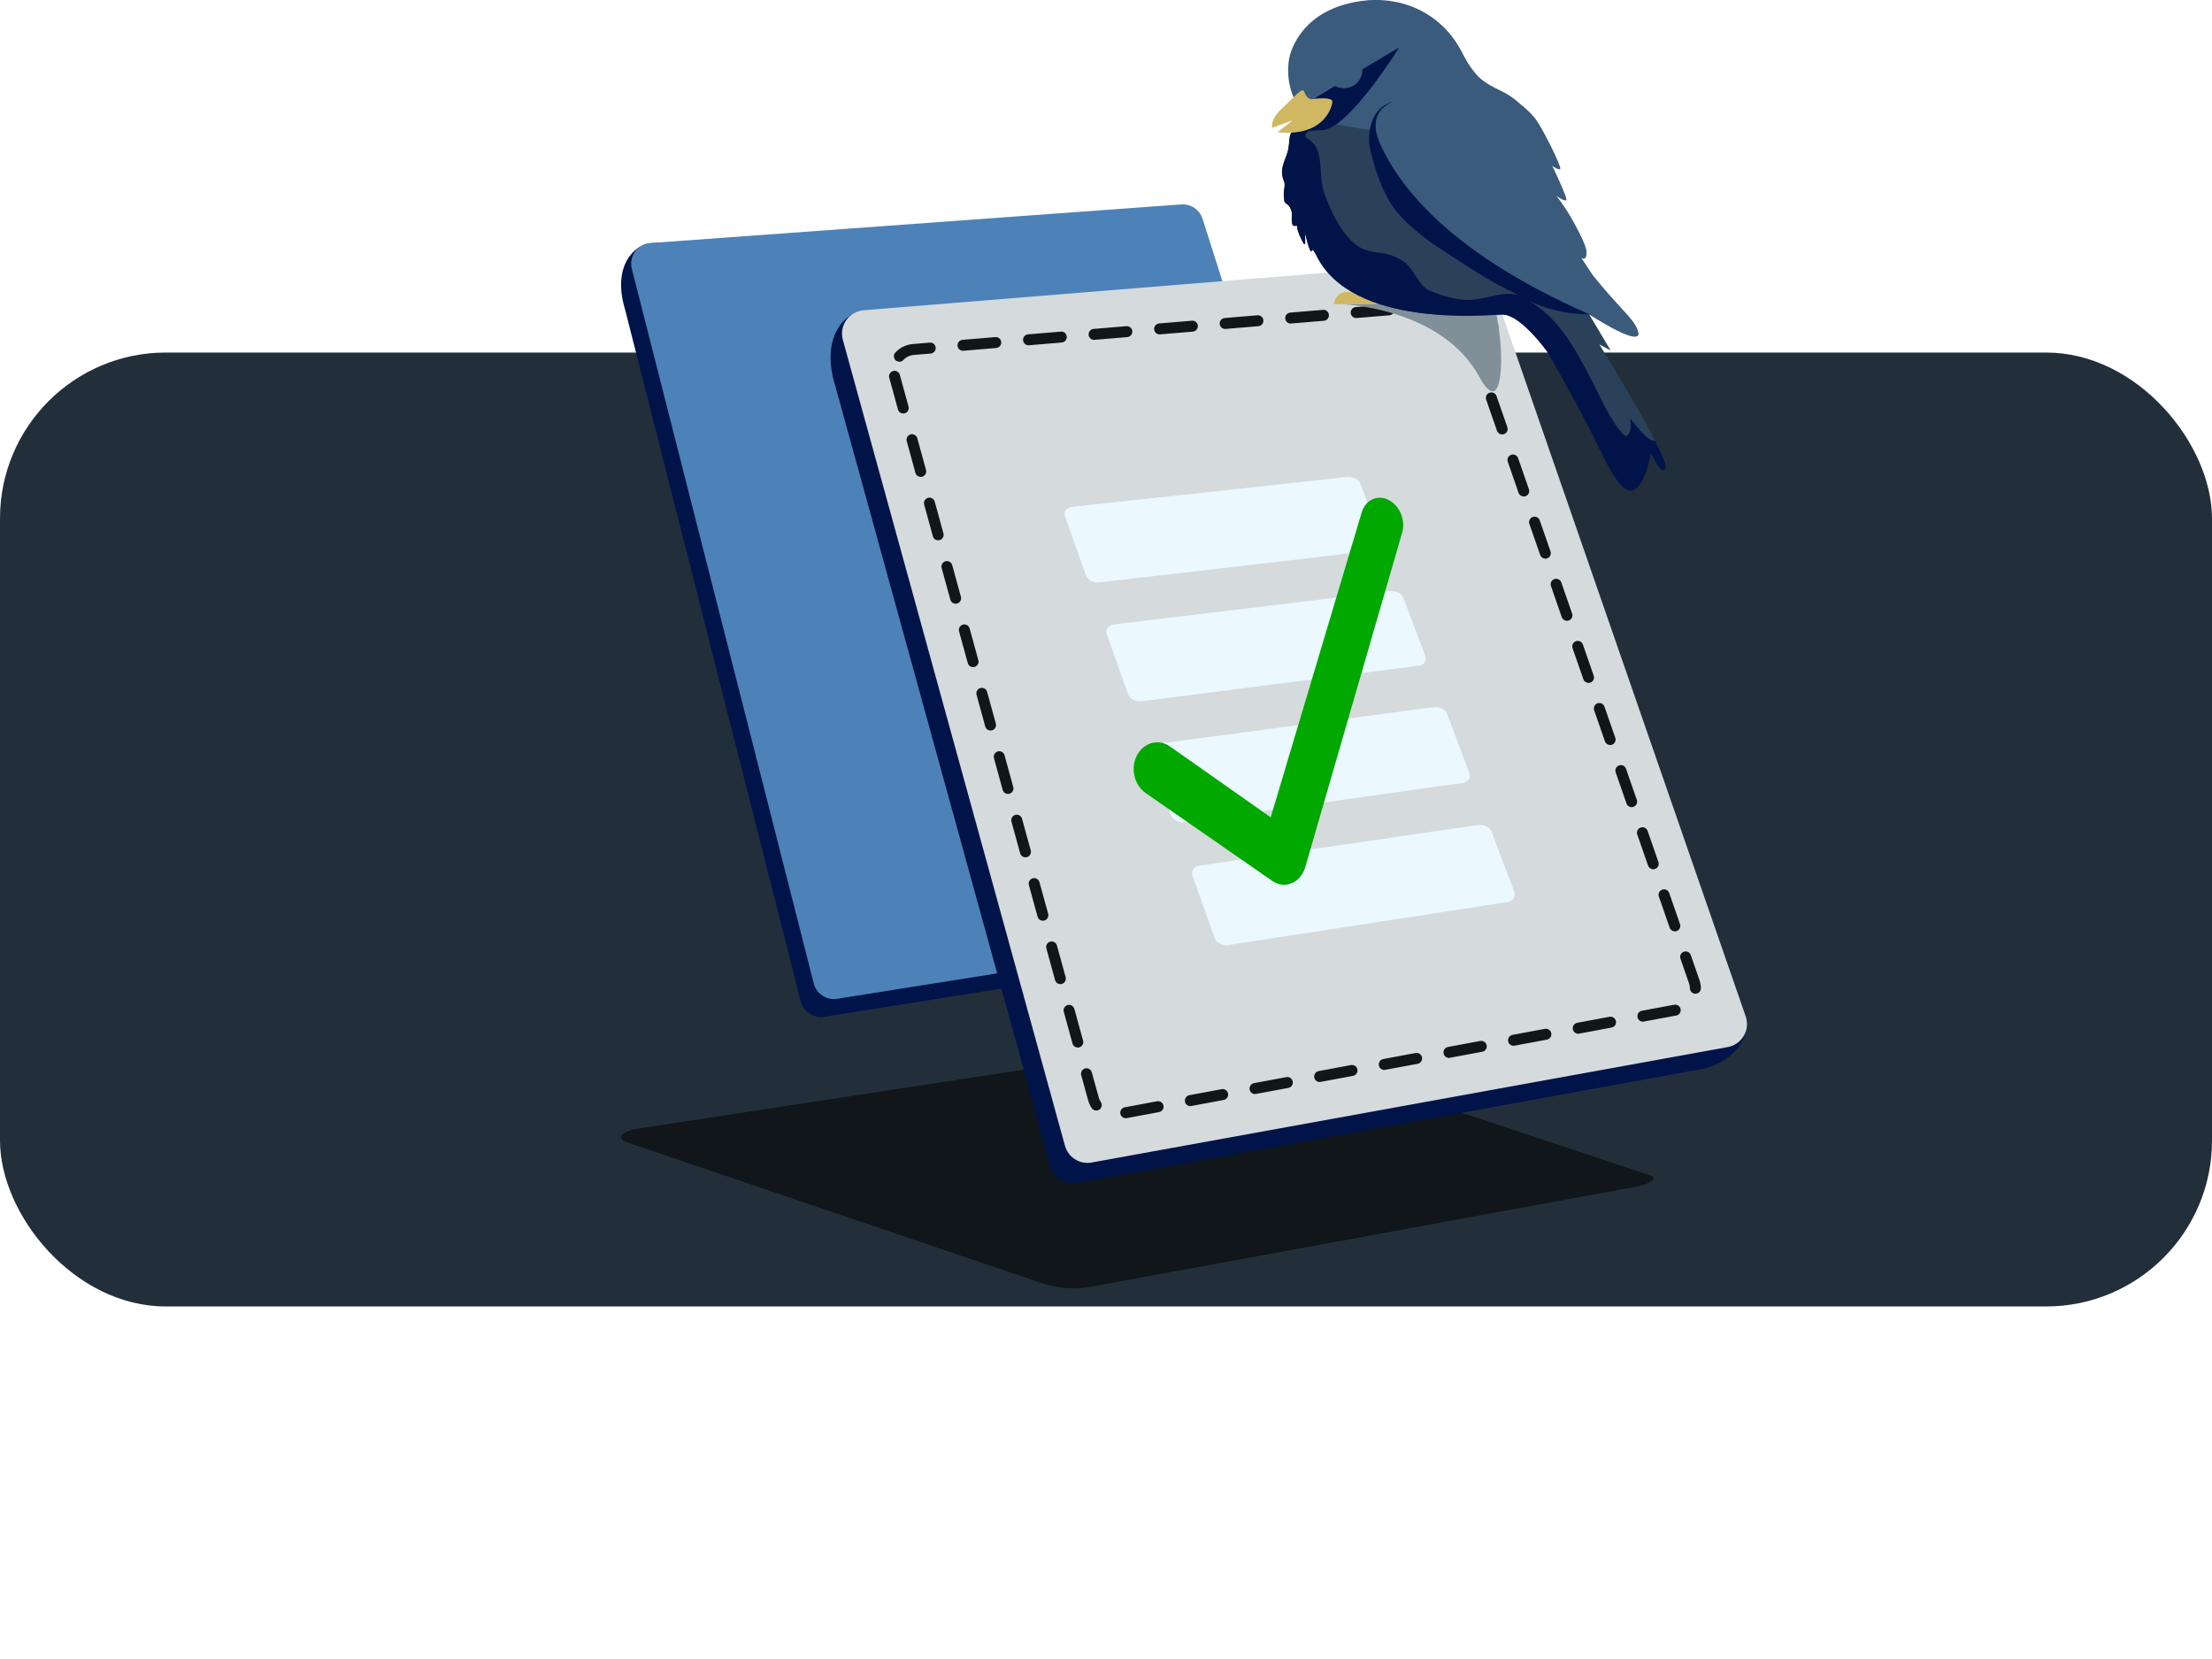 <svg width="320" height="240" viewBox="0 0 320 240" fill="none" xmlns="http://www.w3.org/2000/svg">
<rect y="51" width="320" height="138" rx="24" fill="#222F3B"/>
<path d="M238.901 170.097L178.861 150.137C178.733 150.097 178.598 150.081 178.47 150.105L93.453 163.088C89.633 163.526 89.275 164.595 90.431 165.161L150.583 185.584C152.928 186.381 155.432 186.573 157.872 186.134L235.504 171.891C239.037 171.421 239.738 170.368 238.909 170.097H238.901Z" fill="#101619"/>
<path d="M90.447 44.857L115.854 144.929C116.253 146.373 117.648 147.306 119.131 147.115L199.132 134.379C203.757 133.207 205.081 129.475 204.69 128.295L165.464 34.65C164.778 32.76 163.542 31.938 162.194 32.026L94.091 35.184C92.193 35.303 88.382 38.039 90.447 44.857Z" fill="#00144A"/>
<path d="M91.42 38.954L117.736 142.32C118.134 143.763 119.53 144.696 121.013 144.505L202.003 131.642C203.893 131.395 205.081 129.473 204.451 127.671L173.948 31.577C173.502 30.309 172.266 29.488 170.926 29.568L94.123 35.158C92.225 35.278 90.909 37.112 91.42 38.954Z" fill="#4D82B8"/>
<path d="M120.838 55.829L151.939 168.685C152.385 170.312 153.964 171.365 155.647 171.149L246.533 154.594C251.756 153.27 253.247 149.06 252.538 147.026L205.87 43.565C205.368 42.129 203.973 41.204 202.457 41.3L124.945 44.912C122.8 45.048 118.493 48.134 120.83 55.837L120.838 55.829Z" fill="#00144A"/>
<path d="M121.93 49.159L154.06 165.739C154.506 167.366 156.085 168.418 157.768 168.203L249.77 151.504C251.908 151.225 253.247 149.056 252.538 147.023L215.456 40.084C214.954 38.649 213.558 37.724 212.043 37.819L124.985 44.877C122.84 45.012 121.356 47.086 121.93 49.159Z" fill="#D5DADD"/>
<path d="M162.852 161.767C162.479 161.767 162.146 161.497 162.075 161.117C161.995 160.689 162.281 160.269 162.709 160.189L167.386 159.317C167.822 159.238 168.235 159.523 168.314 159.952C168.393 160.38 168.108 160.8 167.68 160.879L163.002 161.751C162.955 161.759 162.907 161.767 162.86 161.767H162.852ZM158.587 160.657C158.333 160.657 158.079 160.53 157.929 160.3C157.699 159.96 157.532 159.587 157.421 159.191L156.414 155.544C156.295 155.124 156.549 154.688 156.969 154.569C157.389 154.45 157.825 154.703 157.944 155.124L158.951 158.77C159.015 159.008 159.118 159.23 159.252 159.428C159.498 159.793 159.395 160.285 159.03 160.53C158.896 160.618 158.745 160.665 158.594 160.665L158.587 160.657ZM172.198 160.015C171.826 160.015 171.493 159.745 171.421 159.365C171.342 158.937 171.628 158.517 172.056 158.437L176.733 157.565C177.169 157.486 177.581 157.771 177.661 158.2C177.74 158.628 177.454 159.048 177.026 159.127L172.349 159.999C172.301 160.007 172.254 160.015 172.206 160.015H172.198ZM181.553 158.271C181.18 158.271 180.847 158.001 180.776 157.621C180.697 157.193 180.982 156.773 181.41 156.693L186.088 155.821C186.524 155.742 186.936 156.027 187.015 156.455C187.094 156.884 186.809 157.304 186.381 157.383L181.704 158.255C181.656 158.263 181.609 158.271 181.561 158.271H181.553ZM190.908 156.527C190.535 156.527 190.202 156.257 190.131 155.877C190.052 155.449 190.337 155.028 190.765 154.949L195.442 154.077C195.878 154.006 196.291 154.283 196.37 154.711C196.449 155.139 196.164 155.56 195.736 155.639L191.058 156.511C191.011 156.519 190.963 156.527 190.916 156.527H190.908ZM200.254 154.783C199.882 154.783 199.549 154.513 199.478 154.133C199.398 153.705 199.684 153.284 200.112 153.205L204.789 152.333C205.217 152.262 205.637 152.539 205.717 152.967C205.796 153.395 205.511 153.816 205.082 153.895L200.405 154.767C200.358 154.775 200.31 154.783 200.262 154.783H200.254ZM209.609 153.039C209.237 153.039 208.904 152.769 208.832 152.389C208.753 151.96 209.038 151.54 209.466 151.461L214.144 150.589C214.58 150.518 214.992 150.795 215.071 151.223C215.151 151.651 214.865 152.071 214.437 152.151L209.76 153.023C209.712 153.031 209.665 153.039 209.617 153.039H209.609ZM155.915 151.54C155.566 151.54 155.249 151.31 155.154 150.962L153.893 146.371C153.774 145.951 154.028 145.515 154.448 145.396C154.868 145.277 155.304 145.531 155.423 145.951L156.684 150.541C156.803 150.962 156.549 151.398 156.129 151.517C156.058 151.532 155.986 151.548 155.915 151.548V151.54ZM218.956 151.287C218.583 151.287 218.25 151.017 218.179 150.637C218.1 150.208 218.385 149.788 218.813 149.709L223.491 148.837C223.927 148.766 224.339 149.043 224.418 149.471C224.497 149.899 224.212 150.319 223.784 150.399L219.107 151.271C219.059 151.279 219.011 151.287 218.964 151.287H218.956ZM228.311 149.543C227.938 149.543 227.605 149.273 227.534 148.892C227.454 148.464 227.74 148.044 228.168 147.965L232.845 147.093C233.281 147.022 233.693 147.299 233.773 147.727C233.852 148.155 233.567 148.575 233.139 148.655L228.461 149.527C228.414 149.535 228.366 149.543 228.318 149.543H228.311ZM237.665 147.798C237.293 147.798 236.96 147.529 236.888 147.148C236.809 146.72 237.094 146.3 237.523 146.221L242.2 145.349C242.636 145.277 243.048 145.555 243.127 145.983C243.207 146.411 242.921 146.831 242.493 146.911L237.816 147.783C237.768 147.791 237.721 147.798 237.673 147.798H237.665ZM245.268 143.755C244.84 143.755 244.483 143.414 244.475 142.978C244.475 142.741 244.428 142.503 244.348 142.273L243.104 138.69C242.961 138.277 243.175 137.825 243.595 137.683C244.007 137.532 244.459 137.754 244.602 138.174L245.847 141.758C245.981 142.146 246.053 142.542 246.061 142.947C246.069 143.383 245.728 143.747 245.284 143.755H245.268ZM153.394 142.368C153.045 142.368 152.728 142.138 152.633 141.789L151.372 137.199C151.253 136.779 151.507 136.343 151.927 136.224C152.347 136.105 152.783 136.359 152.902 136.779L154.163 141.369C154.282 141.789 154.028 142.225 153.608 142.344C153.537 142.36 153.465 142.376 153.394 142.376V142.368ZM242.287 134.734C241.962 134.734 241.653 134.527 241.542 134.202L239.98 129.707C239.837 129.295 240.051 128.843 240.472 128.701C240.884 128.558 241.336 128.772 241.478 129.192L243.04 133.687C243.183 134.099 242.969 134.551 242.549 134.694C242.461 134.726 242.374 134.742 242.287 134.742V134.734ZM150.865 133.196C150.516 133.196 150.199 132.966 150.104 132.617L148.843 128.035C148.724 127.615 148.978 127.179 149.398 127.06C149.818 126.941 150.255 127.194 150.373 127.615L151.634 132.197C151.753 132.617 151.499 133.053 151.079 133.172C151.008 133.188 150.936 133.204 150.865 133.204V133.196ZM239.164 125.752C238.839 125.752 238.529 125.545 238.418 125.22L236.857 120.725C236.714 120.313 236.928 119.861 237.348 119.719C237.76 119.568 238.212 119.79 238.355 120.21L239.917 124.705C240.059 125.117 239.845 125.569 239.425 125.712C239.338 125.744 239.251 125.759 239.164 125.759V125.752ZM148.344 124.023C147.995 124.023 147.678 123.793 147.583 123.445L146.322 118.862C146.203 118.442 146.457 118.006 146.877 117.887C147.297 117.768 147.734 118.022 147.852 118.442L149.113 123.024C149.232 123.445 148.978 123.881 148.558 124C148.487 124.015 148.415 124.031 148.344 124.031V124.023ZM236.04 116.762C235.715 116.762 235.406 116.555 235.295 116.23L233.733 111.735C233.59 111.323 233.804 110.871 234.225 110.729C234.637 110.586 235.089 110.8 235.231 111.22L236.793 115.715C236.936 116.127 236.722 116.579 236.302 116.722C236.214 116.754 236.127 116.769 236.04 116.769V116.762ZM145.815 114.851C145.466 114.851 145.149 114.621 145.054 114.272L143.793 109.682C143.675 109.262 143.928 108.826 144.348 108.707C144.769 108.588 145.205 108.842 145.323 109.262L146.584 113.852C146.703 114.272 146.449 114.708 146.029 114.827C145.958 114.843 145.886 114.859 145.815 114.859V114.851ZM232.924 107.779C232.599 107.779 232.29 107.573 232.179 107.248L230.618 102.753C230.475 102.341 230.689 101.889 231.109 101.746C231.521 101.604 231.973 101.818 232.116 102.238L233.678 106.733C233.82 107.145 233.606 107.597 233.186 107.74C233.099 107.772 233.012 107.787 232.924 107.787V107.779ZM143.294 105.679C142.945 105.679 142.628 105.449 142.533 105.1L141.272 100.51C141.154 100.09 141.407 99.654 141.827 99.535C142.248 99.416 142.684 99.669 142.802 100.09L144.063 104.68C144.182 105.1 143.928 105.536 143.508 105.655C143.437 105.671 143.365 105.687 143.294 105.687V105.679ZM229.801 98.789C229.476 98.789 229.167 98.583 229.056 98.258L227.494 93.763C227.351 93.351 227.565 92.899 227.986 92.757C228.398 92.614 228.85 92.828 228.992 93.248L230.554 97.743C230.697 98.155 230.483 98.607 230.063 98.75C229.975 98.781 229.888 98.797 229.801 98.797V98.789ZM140.765 96.506C140.416 96.506 140.099 96.276 140.004 95.928L138.743 91.337C138.625 90.917 138.878 90.481 139.298 90.362C139.719 90.243 140.155 90.497 140.274 90.917L141.534 95.507C141.653 95.928 141.399 96.364 140.979 96.483C140.908 96.498 140.836 96.514 140.765 96.514V96.506ZM226.677 89.807C226.352 89.807 226.043 89.601 225.932 89.276L224.371 84.781C224.228 84.369 224.442 83.917 224.862 83.774C225.274 83.632 225.726 83.846 225.869 84.266L227.431 88.761C227.573 89.173 227.359 89.625 226.939 89.768C226.852 89.799 226.765 89.815 226.677 89.815V89.807ZM138.244 87.334C137.895 87.334 137.578 87.104 137.483 86.755L136.222 82.173C136.104 81.753 136.357 81.317 136.777 81.198C137.198 81.079 137.634 81.333 137.753 81.753L139.013 86.335C139.132 86.755 138.878 87.191 138.458 87.31C138.387 87.326 138.315 87.342 138.244 87.342V87.334ZM223.554 80.817C223.229 80.817 222.92 80.611 222.809 80.286L221.247 75.791C221.104 75.379 221.318 74.927 221.739 74.784C222.151 74.642 222.603 74.856 222.745 75.276L224.307 79.771C224.45 80.183 224.236 80.635 223.816 80.778C223.728 80.809 223.641 80.825 223.554 80.825V80.817ZM135.715 78.162C135.366 78.162 135.049 77.932 134.954 77.583L133.694 72.993C133.575 72.573 133.828 72.136 134.248 72.018C134.669 71.899 135.105 72.152 135.224 72.573L136.484 77.163C136.603 77.583 136.349 78.019 135.929 78.138C135.858 78.154 135.786 78.169 135.715 78.169V78.162ZM220.43 71.827C220.105 71.827 219.796 71.621 219.685 71.296L218.123 66.801C217.981 66.389 218.195 65.937 218.615 65.794C219.027 65.652 219.479 65.866 219.622 66.286L221.184 70.781C221.326 71.193 221.112 71.645 220.692 71.788C220.605 71.819 220.518 71.835 220.43 71.835V71.827ZM133.194 68.989C132.845 68.989 132.528 68.759 132.433 68.41L131.173 63.82C131.054 63.4 131.307 62.964 131.727 62.845C132.148 62.726 132.584 62.98 132.703 63.4L133.963 67.99C134.082 68.41 133.828 68.847 133.408 68.966C133.337 68.981 133.265 68.997 133.194 68.997V68.989ZM217.307 62.845C216.982 62.845 216.673 62.639 216.562 62.314L215 57.819C214.857 57.407 215.071 56.955 215.491 56.812C215.904 56.67 216.356 56.884 216.498 57.304L218.06 61.799C218.203 62.211 217.989 62.663 217.569 62.806C217.481 62.837 217.394 62.853 217.307 62.853V62.845ZM130.665 59.817C130.316 59.817 129.999 59.587 129.904 59.238L128.644 54.648C128.525 54.228 128.778 53.792 129.199 53.673C129.619 53.554 130.055 53.808 130.174 54.228L131.434 58.818C131.553 59.238 131.299 59.674 130.879 59.793C130.808 59.809 130.737 59.825 130.665 59.825V59.817ZM214.191 53.855C213.866 53.855 213.557 53.649 213.446 53.324L211.884 48.829C211.742 48.417 211.956 47.965 212.376 47.822C212.788 47.68 213.24 47.894 213.383 48.314L214.944 52.809C215.087 53.221 214.873 53.673 214.453 53.816C214.366 53.847 214.279 53.863 214.191 53.863V53.855ZM130.11 52.325C129.92 52.325 129.722 52.254 129.571 52.119C129.246 51.826 129.23 51.318 129.524 51.001C130.205 50.264 131.125 49.828 132.132 49.765L134.51 49.566C134.962 49.527 135.327 49.852 135.366 50.288C135.406 50.724 135.081 51.104 134.645 51.144L132.251 51.342C131.64 51.382 131.093 51.644 130.697 52.08C130.538 52.246 130.324 52.333 130.11 52.333V52.325ZM139.314 50.748C138.91 50.748 138.561 50.438 138.522 50.018C138.482 49.582 138.807 49.202 139.243 49.162L143.984 48.766C144.42 48.71 144.8 49.051 144.84 49.487C144.88 49.923 144.554 50.304 144.118 50.343L139.378 50.74C139.378 50.74 139.33 50.74 139.314 50.74V50.748ZM148.796 49.955C148.392 49.955 148.043 49.646 148.003 49.225C147.963 48.789 148.288 48.409 148.724 48.369L153.465 47.973C153.909 47.925 154.282 48.258 154.321 48.694C154.361 49.13 154.036 49.511 153.6 49.551L148.859 49.947C148.859 49.947 148.812 49.947 148.796 49.947V49.955ZM158.277 49.17C157.873 49.17 157.524 48.861 157.485 48.441C157.445 48.005 157.77 47.624 158.206 47.584L162.947 47.188C163.391 47.148 163.763 47.474 163.803 47.91C163.843 48.346 163.518 48.726 163.082 48.766L158.341 49.162C158.341 49.162 158.293 49.162 158.277 49.162V49.17ZM167.759 48.377C167.355 48.377 167.006 48.068 166.966 47.648C166.926 47.212 167.251 46.831 167.688 46.792L172.428 46.395C172.872 46.348 173.245 46.681 173.284 47.117C173.324 47.553 172.999 47.933 172.563 47.973L167.822 48.369C167.822 48.369 167.775 48.369 167.759 48.369V48.377ZM177.24 47.592C176.836 47.592 176.487 47.283 176.448 46.863C176.408 46.427 176.733 46.047 177.169 46.007L181.91 45.611C182.362 45.571 182.726 45.896 182.766 46.332C182.806 46.768 182.481 47.148 182.045 47.188L177.304 47.584C177.304 47.584 177.256 47.584 177.24 47.584V47.592ZM186.722 46.808C186.318 46.808 185.969 46.498 185.929 46.078C185.889 45.642 186.215 45.262 186.651 45.222L191.391 44.826C191.827 44.77 192.208 45.111 192.247 45.547C192.287 45.983 191.962 46.364 191.526 46.403L186.785 46.8C186.785 46.8 186.738 46.8 186.722 46.8V46.808ZM196.195 46.015C195.791 46.015 195.442 45.706 195.403 45.285C195.363 44.849 195.688 44.469 196.124 44.429L200.865 44.033C201.309 43.985 201.681 44.318 201.721 44.754C201.761 45.19 201.436 45.571 201 45.611L196.259 46.007C196.259 46.007 196.211 46.007 196.195 46.007V46.015ZM210.362 45.333C210.235 45.333 210.109 45.301 209.99 45.238C209.657 45.063 209.284 44.968 208.912 44.968H208.753L205.748 45.222C205.304 45.262 204.932 44.937 204.892 44.501C204.853 44.065 205.178 43.684 205.614 43.644L208.65 43.391C208.753 43.391 208.832 43.383 208.912 43.383C209.546 43.383 210.18 43.541 210.743 43.843C211.131 44.049 211.274 44.532 211.068 44.913C210.925 45.182 210.648 45.333 210.37 45.333H210.362Z" fill="#101619"/>
<path d="M194.932 69L155.174 73.315C154.326 73.406 153.819 74.002 154.06 74.663L157.099 83.242C157.327 83.903 158.213 84.344 159.061 84.253L198.92 79.626C199.718 79.536 200.187 78.94 199.946 78.305L196.819 69.998C196.578 69.363 195.742 68.935 194.945 69.013L194.932 69Z" fill="#EBF8FF"/>
<path d="M201.136 85.512L161.213 90.32C160.365 90.423 159.859 91.045 160.099 91.706L163.189 100.441C163.429 101.101 164.316 101.555 165.164 101.451L205.188 96.32C205.998 96.216 206.454 95.607 206.213 94.959L203.035 86.51C202.795 85.875 201.946 85.434 201.149 85.525L201.136 85.512Z" fill="#EBF8FF"/>
<path d="M207.441 102.292L167.354 107.619C166.493 107.735 165.999 108.37 166.24 109.044L169.392 117.921C169.633 118.595 170.519 119.049 171.38 118.932L211.568 113.269C212.379 113.152 212.835 112.53 212.581 111.869L209.34 103.277C209.099 102.629 208.238 102.189 207.441 102.292Z" fill="#EBF8FF"/>
<path d="M213.86 119.347L173.621 125.204C172.76 125.334 172.267 125.982 172.507 126.669L175.711 135.701C175.951 136.388 176.85 136.842 177.711 136.712L218.064 130.505C218.874 130.375 219.33 129.74 219.077 129.066L215.785 120.332C215.532 119.671 214.683 119.23 213.86 119.347Z" fill="#EBF8FF"/>
<path d="M186.979 127.718L186.897 127.737C185.968 128.199 184.939 128.023 184.054 127.44L165.73 114.719C164.066 113.548 163.494 111.107 164.493 109.24C165.498 107.395 167.63 106.826 169.272 108.001L183.83 118.241L196.994 74.117C197.534 72.316 199.284 71.484 200.897 72.336C202.475 73.131 203.384 75.251 202.843 77.053L188.831 125.43C188.528 126.471 187.836 127.317 186.963 127.743L187.004 127.734L186.979 127.718Z" fill="#00A800"/>
<path d="M204.001 44.498C197.501 43.496 203.001 43.998 194.001 43.996C194.001 43.996 208.499 44.414 213.998 54.501C216.997 60.002 217.498 53.502 217 49.002C216.501 44.501 217 49.002 216.501 45.501L204.001 44.498Z" fill="#818F98"/>
<path d="M202.718 43.088C202.718 43.088 199.832 44.059 198.641 44.003C197.456 43.937 192.952 44.003 192.952 44.003C192.952 44.003 193.183 42.022 195.172 42.248C197.167 42.474 198.104 40.805 198.104 40.805L202.718 43.088Z" fill="#D0B863"/>
<path d="M231.371 49.819C231.371 49.819 241.602 66.365 240.96 67.721C240.318 69.076 238.827 65.53 238.827 65.53C238.827 65.53 237.275 68.445 236.174 66.672C235.073 64.908 233.096 64.763 231.362 61.379C229.637 57.994 226.828 51.712 224.686 50.118C222.553 48.515 219.267 45.472 217.308 45.489C215.357 45.506 195.494 47.603 190.352 36.811C190.352 36.811 189.867 35.805 189.737 36.266C189.537 36.999 188.748 33.606 188.748 33.606L188.809 35.149C188.809 35.294 188.627 35.337 188.566 35.217C188.219 34.561 187.664 33.436 187.656 32.916C187.656 32.353 187.378 32.839 187.083 32.609C186.962 32.507 186.91 32.344 186.893 32.191C186.806 31.645 186.953 31.066 186.832 30.529C186.728 30.077 186.442 29.676 186.06 29.412C185.982 29.361 185.913 29.31 185.861 29.242C185.826 29.191 185.818 29.122 185.8 29.063C185.696 28.509 185.679 27.937 185.766 27.375C185.8 27.111 185.87 26.838 185.835 26.573C185.8 26.284 185.662 26.011 185.575 25.738C185.401 25.184 185.427 24.579 185.575 24.016C185.774 23.206 186.173 22.49 186.346 21.672C186.451 21.152 186.485 20.615 186.537 20.087C186.641 19.132 187.049 18.62 188.011 18.407C188.159 18.373 188.297 18.356 188.453 18.33C191.262 17.93 187.396 13.898 187.396 13.898C187.396 13.898 184.292 9.542 189.364 3.848C194.028 -1.386 206.652 -2.341 211.993 8.57C212.903 10.437 214.412 11.963 216.293 12.849C218.574 13.923 221.504 15.807 222.874 18.765C224.157 21.553 224.964 23.002 225.432 23.735C225.579 23.965 225.345 24.246 225.094 24.144L224.452 23.905L226.411 28.295C226.515 28.526 226.281 28.764 226.039 28.662L224.99 28.21C224.99 28.21 229.845 35.098 229.489 36.871C229.255 38.03 228.466 36.794 228.466 36.794C228.466 36.794 230.885 41.423 232.255 42.676C233.625 43.929 237.397 47.364 236.98 48.464C236.564 49.564 229.897 45.481 229.897 45.481L233.001 50.689L231.362 49.828L231.371 49.819Z" fill="#2A4259"/>
<path d="M188.598 16.196C190.263 17.661 196.814 18.674 199.881 18.997L216.093 12.642C215.18 12.426 213.206 11.013 211.492 7.58C208.817 2.219 203.167 -0.713 196.923 0.149C190.679 1.01 187.939 4.429 186.843 7.263C185.753 10.084 186.517 14.365 188.598 16.196Z" fill="#3B5B7C"/>
<path d="M229.897 45.465C226.031 45.473 222.458 44.408 219.276 42.498C215.044 40.496 212.185 38.421 208.682 36.196C206.558 34.849 204.196 33.007 202.497 31.157C200.295 28.762 198.976 24.887 198.256 21.767C197.727 19.465 198.217 16.201 200.696 15.007C200.8 14.956 201.277 14.683 201.373 14.743C204.338 16.473 202.56 20.804 203.687 21.767C204.19 22.185 206.289 27.998 211.811 29.26C215.002 29.993 232.793 45.448 229.906 45.456L229.897 45.465Z" fill="#00144A"/>
<path d="M223.878 37.551C222.788 38.623 219.155 34.765 217.847 33.337L205.763 25.989L201.885 17.409L211.486 12.723C213.073 12.884 216.491 13.284 217.463 13.594C218.678 13.982 220.812 15.596 221.962 16.985C223.111 18.373 225.829 23.994 225.729 24.386C225.649 24.7 224.915 24.255 224.557 23.994C225.247 25.431 226.621 28.415 226.601 28.846C226.581 29.278 225.613 28.667 225.131 28.307C225.621 28.895 226.896 30.64 228.072 32.915C229.543 35.758 229.668 36.444 229.393 37.179C229.174 37.768 228.531 37.196 228.237 36.837C227.148 36.718 224.75 36.694 223.878 37.551Z" fill="#3B5B7C"/>
<path fill-rule="evenodd" clip-rule="evenodd" d="M209.234 12.486C208.419 13.313 207.301 13.782 206.13 13.816C202.732 13.918 196.862 14.933 199.81 21.156C203.85 29.697 213.257 38.136 229.904 45.467C229.904 45.467 236.424 49.781 236.988 48.451C236.988 47.223 236.129 46.294 234.395 44.402C233.372 43.285 232.037 41.827 230.398 39.781C229.453 38.324 227.919 36.014 227.286 35.246C226.384 34.147 219.439 26.552 222.075 31.385C222.101 31.427 222.127 31.462 222.153 31.504C222.933 32.766 224.26 34.922 222.907 35.587C221.884 36.099 220.748 35.332 219.916 34.701C217.931 32.885 215.798 31.095 213.76 29.39C206.668 23.449 200.738 18.488 206.13 16.442C209.876 16.143 211.02 15.103 211.905 14.302C212.772 13.509 213.396 12.947 216.006 13.535C218.009 13.987 218.85 14.259 220.081 15.188C218.746 13.927 217.766 13.45 216.769 12.964C215.936 12.555 215.095 12.145 214.012 11.267C212.529 10.764 210.544 11.148 209.234 12.478V12.486Z" fill="#3B5B7C"/>
<path d="M185.585 25.722C185.411 25.168 185.437 24.563 185.585 24C185.784 23.191 186.183 22.475 186.356 21.656C186.46 21.136 186.495 20.599 186.547 20.071C186.651 19.116 187.059 18.605 188.021 18.391C188.099 18.374 188.177 18.357 188.255 18.349C188.272 18.374 188.359 18.383 188.472 18.374L188.983 15.945L193.778 12.706C193.995 12.757 194.211 12.791 194.437 12.791C195.798 12.791 196.925 11.777 197.09 10.472L202.405 6.875C202.405 6.875 195.209 18.494 191.411 18.809C190.622 18.877 190.032 18.911 189.59 18.911C189.087 18.911 188.741 19.397 188.879 19.875C191.411 21.136 190.847 23.932 191.272 26.762C191.402 27.64 191.784 28.51 192.113 29.328C192.573 30.471 193.119 31.579 193.778 32.627C197.315 38.253 199.526 35.261 203.176 37.921C204.668 39.003 205.24 41.484 206.974 42.132C208.526 42.72 210.485 43.342 212.141 43.394C215.193 43.487 218.453 41.356 220.985 43.394C225.554 46.028 227.704 50.196 230.097 54.697C231.441 57.22 232.889 60.86 234.953 62.948C235.49 63.485 236.262 62.113 235.776 60.51C236.678 61.388 238.204 63.852 239.453 63.792C240.493 65.821 241.152 67.356 240.97 67.731C240.328 69.086 238.837 65.54 238.837 65.54C238.837 65.54 238.074 70.39 236.149 70.961C234.216 71.524 231.823 65.71 230.097 62.326C228.372 58.942 226.291 55.166 223.829 50.895C222.129 48.568 219.294 45.49 217.335 45.508C215.384 45.525 195.521 47.621 190.379 36.83C190.379 36.83 189.894 35.824 189.764 36.284C189.564 37.017 188.775 33.633 188.775 33.633L188.836 35.176C188.836 35.321 188.654 35.364 188.593 35.244C188.246 34.588 187.691 33.463 187.683 32.943C187.683 32.38 187.397 32.866 187.102 32.636C186.981 32.533 186.928 32.371 186.902 32.218C186.816 31.672 186.963 31.093 186.842 30.556C186.746 30.104 186.452 29.703 186.07 29.439C185.992 29.388 185.923 29.337 185.871 29.269C185.836 29.217 185.819 29.149 185.81 29.09C185.706 28.535 185.689 27.964 185.775 27.402C185.81 27.137 185.879 26.865 185.845 26.6C185.81 26.311 185.671 26.038 185.585 25.765H185.611L185.585 25.722Z" fill="#00144A"/>
<path d="M190.05 14.306L193.119 12.431C193.509 12.644 193.951 12.772 194.428 12.772C195.911 12.772 197.099 11.587 197.099 10.121V10.027L202.396 6.848C202.396 6.848 197.463 10.394 197.281 11.008C197.099 11.621 196.31 13.301 194.376 13.062C192.451 12.832 192.738 14.741 192.738 14.741L190.032 14.298L190.05 14.306Z" fill="#00144A"/>
<path d="M189.659 14.36C189.659 14.36 192.85 13.865 192.746 14.752C192.642 15.638 191.463 19.807 184.812 19.133L186.989 17.42L184.058 18.485C184.058 18.485 183.486 17.377 185.931 15.246C188.402 12.791 188.471 12.74 188.783 13.507C189.096 14.274 189.65 14.36 189.65 14.36H189.659Z" fill="#D0B863"/>
</svg>

